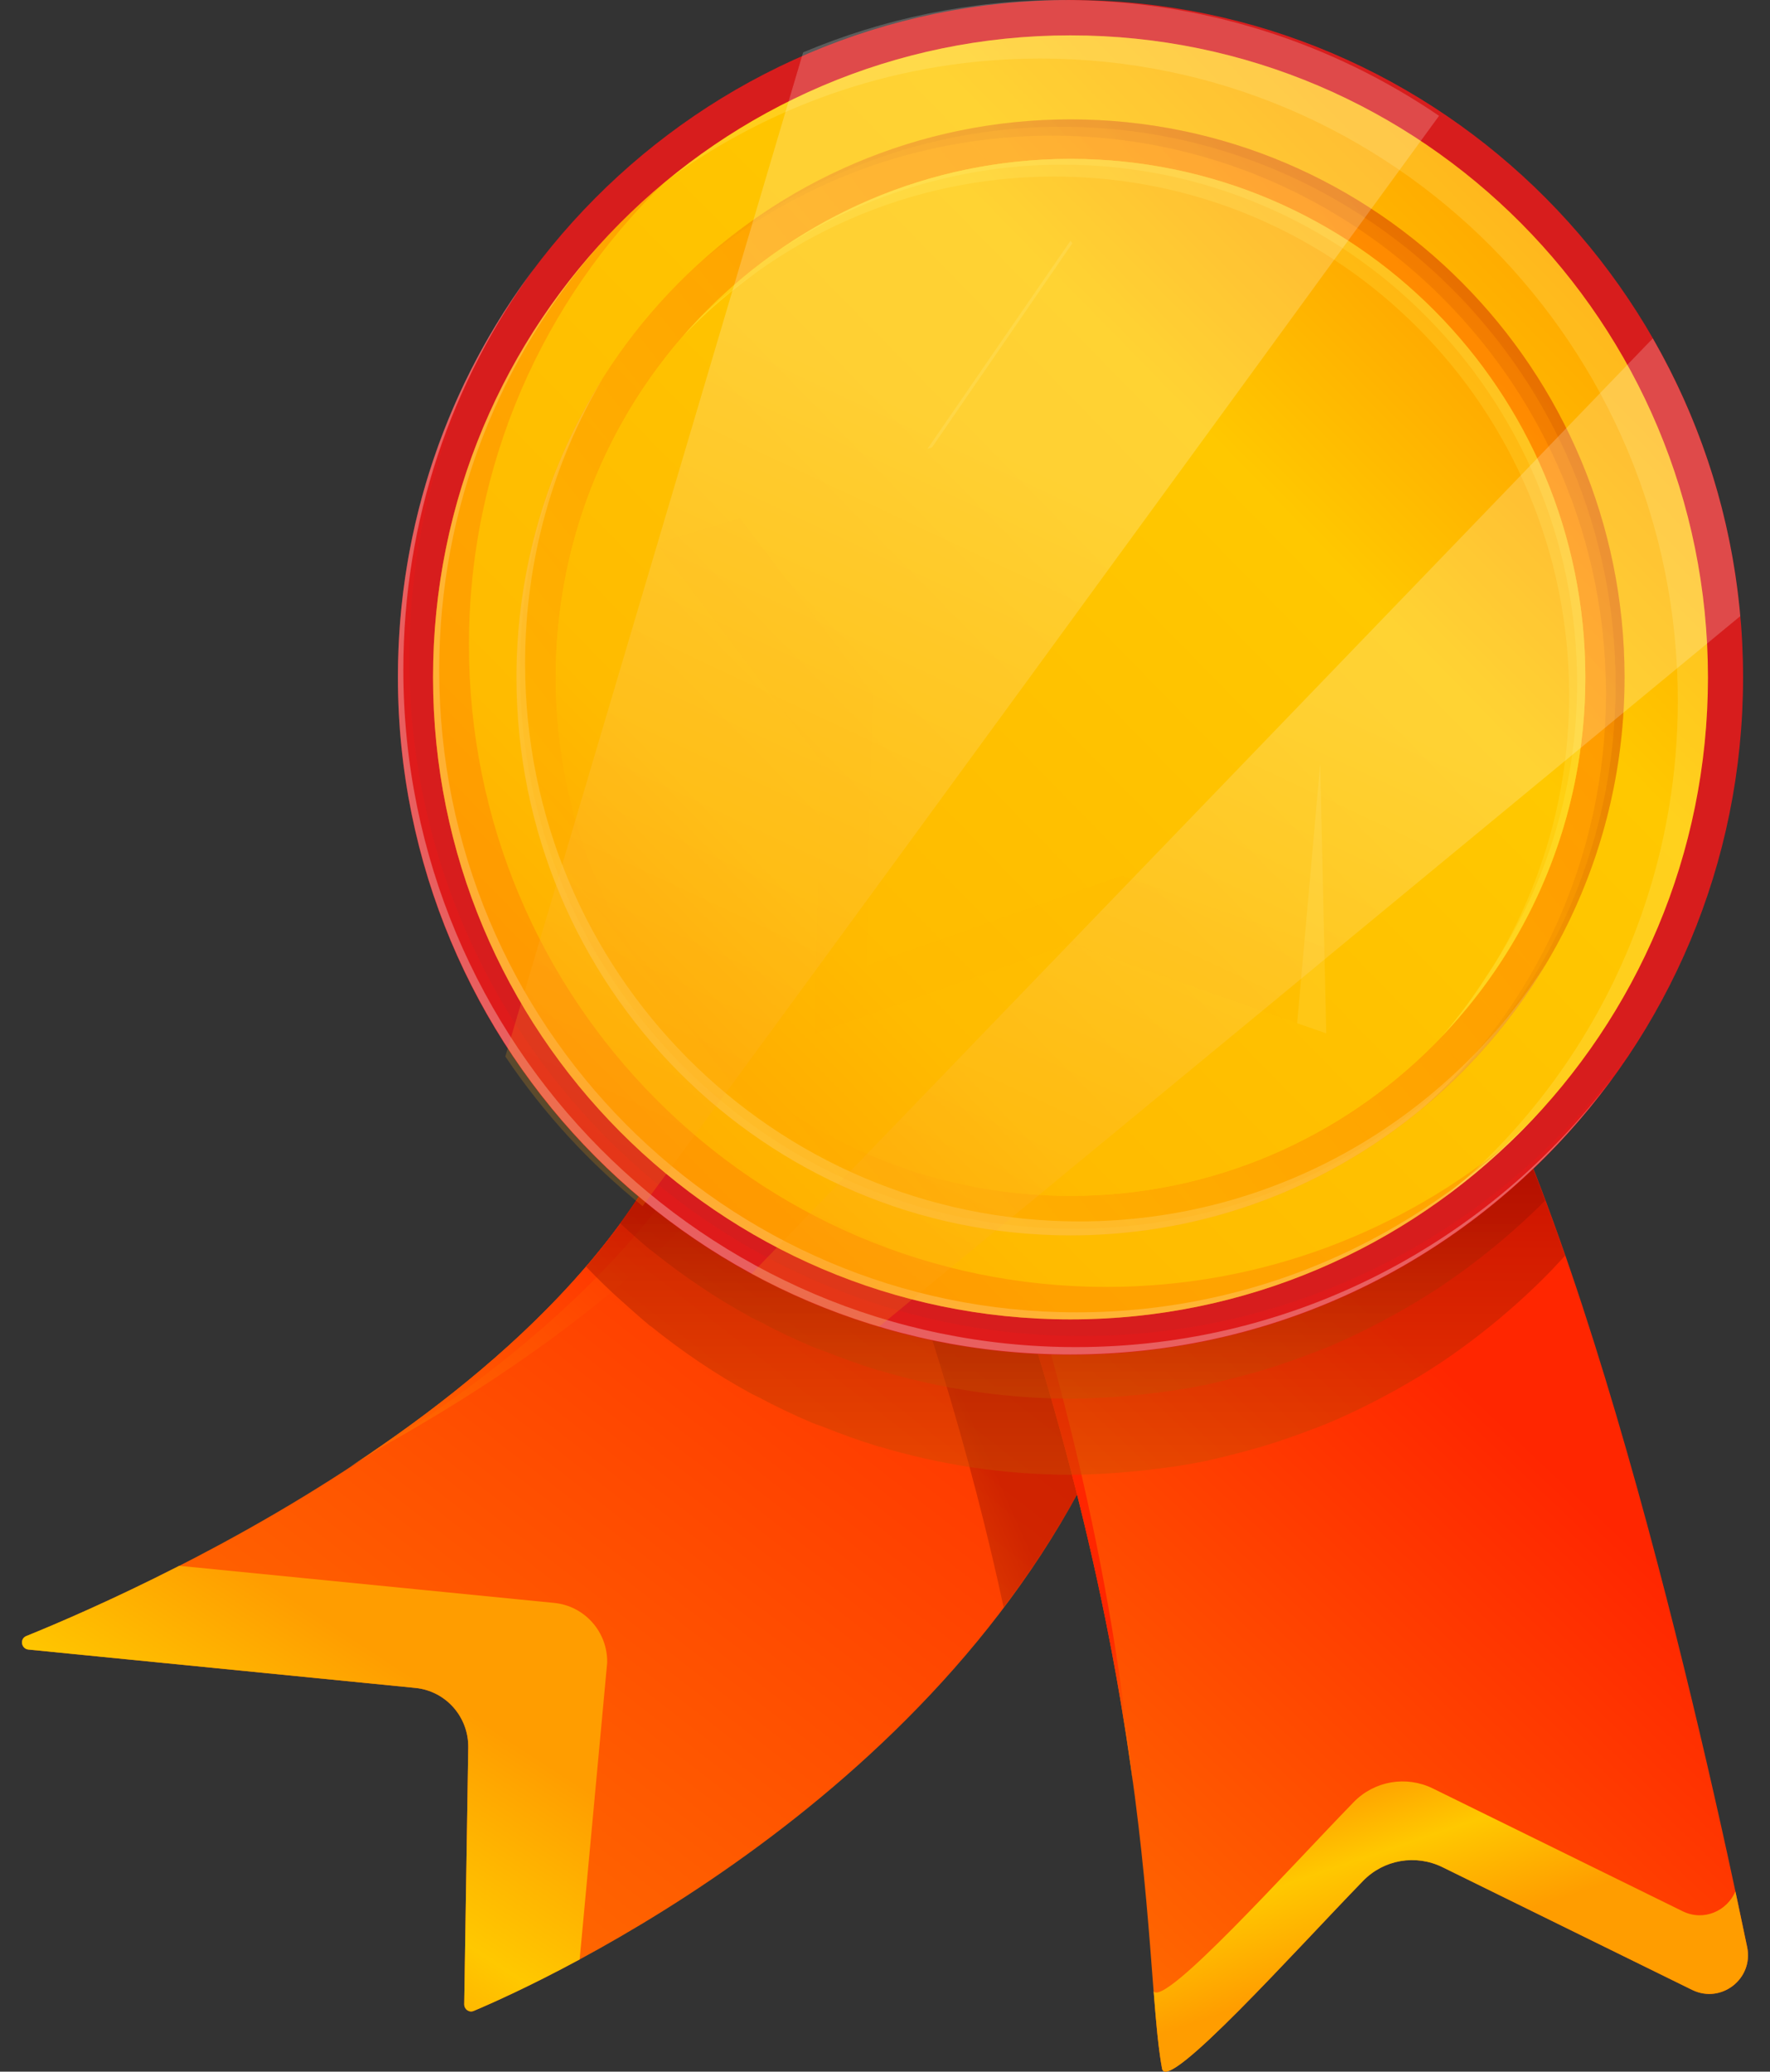 <svg width="47" height="55" viewBox="0 0 47 55" fill="none" xmlns="http://www.w3.org/2000/svg">
<rect x="0" y="0" width="47" height="55" fill="#333333" stroke="none"/>
<path d="M18.792 27.543C16.882 36.384 3.918 42.132 0.699 43.435C0.517 43.508 0.562 43.775 0.757 43.794L11.03 44.812C11.837 44.892 12.447 45.581 12.434 46.397L12.327 53.207C12.325 53.343 12.454 53.44 12.579 53.387C14.391 52.623 25.278 47.688 29.516 37.793C34.148 26.985 33.242 19.217 33.242 19.217L18.792 27.543Z" fill="url(#paint0_linear_1003_103)"/>
<path d="M22.435 25.444L18.792 27.542C17.807 32.104 13.878 35.834 9.863 38.564C14.792 35.857 21.065 31.35 22.435 25.444Z" fill="url(#paint1_linear_1003_103)"/>
<path d="M16.123 44.14C16.136 43.325 15.525 42.637 14.72 42.556L4.759 41.57C3 42.468 1.526 43.1 0.699 43.434C0.517 43.508 0.562 43.775 0.757 43.794L11.03 44.812C11.837 44.892 12.447 45.58 12.434 46.397L12.327 53.207C12.325 53.343 12.454 53.439 12.579 53.387C13.032 53.196 14.052 52.745 15.392 52.02L16.123 44.14Z" fill="url(#paint2_linear_1003_103)"/>
<path opacity="0.4" d="M29.517 37.792C31.88 32.279 32.797 27.564 33.134 24.261C28.389 22.227 22.264 28.666 22.264 28.666C24.492 34.184 25.824 38.836 26.651 42.677C27.76 41.206 28.75 39.583 29.517 37.792Z" fill="url(#paint3_linear_1003_103)"/>
<path d="M20.066 26.809L18.792 27.542C17.76 32.322 13.496 36.187 9.289 38.945C13.855 36.176 18.89 32.042 20.066 26.809Z" fill="url(#paint4_linear_1003_103)"/>
<path d="M24.781 28.117C30.908 43.285 30.306 51.992 30.857 54.92C30.984 55.593 34.41 51.769 36.195 49.934C36.746 49.367 37.592 49.222 38.301 49.569L44.932 52.828C45.702 53.206 46.568 52.536 46.394 51.692C45.244 46.129 41.826 30.851 37.98 25.637C33.243 19.216 24.781 28.117 24.781 28.117Z" fill="url(#paint5_linear_1003_103)"/>
<path d="M25.184 27.719C24.926 27.966 24.782 28.117 24.782 28.117C28.134 36.416 29.467 42.768 30.081 47.31C29.631 42.991 28.551 36.505 25.184 27.719Z" fill="url(#paint6_linear_1003_103)"/>
<path d="M46.393 51.693C46.303 51.261 46.196 50.754 46.081 50.215C45.864 50.726 45.248 51.019 44.68 50.741L38.049 47.482C37.34 47.134 36.494 47.279 35.943 47.846C34.21 49.628 30.94 53.272 30.634 52.868C30.701 53.723 30.762 54.415 30.858 54.922C30.985 55.595 34.41 51.771 36.195 49.935C36.747 49.368 37.592 49.224 38.302 49.571L44.933 52.83C45.702 53.207 46.568 52.536 46.393 51.693Z" fill="url(#paint7_linear_1003_103)"/>
<path opacity="0.4" d="M37.979 25.638C36.607 23.777 34.921 23.208 33.219 23.331C33.418 20.724 33.243 19.216 33.243 19.216L18.793 27.543C18.31 29.776 17.12 31.81 15.562 33.626C15.565 33.628 15.567 33.631 15.569 33.634C15.721 33.792 15.873 33.947 16.03 34.099C16.25 34.312 16.477 34.518 16.708 34.72C16.872 34.864 17.032 35.011 17.201 35.149C17.224 35.167 17.244 35.188 17.268 35.207C17.269 35.206 17.27 35.204 17.271 35.202C18.109 35.877 19.003 36.485 19.954 37.002C20.01 37.033 20.07 37.056 20.126 37.086C20.595 37.334 21.074 37.567 21.566 37.774C21.677 37.82 21.792 37.854 21.903 37.898C22.353 38.077 22.809 38.245 23.275 38.386C23.296 38.392 23.316 38.402 23.338 38.408C23.339 38.407 23.341 38.406 23.343 38.404C24.954 38.885 26.657 39.153 28.424 39.153C28.973 39.153 29.514 39.118 30.05 39.069C30.183 39.057 30.317 39.044 30.451 39.029C30.977 38.969 31.498 38.895 32.009 38.789C32.022 38.787 32.033 38.784 32.045 38.782C32.267 38.735 32.485 38.677 32.704 38.623C32.707 38.623 32.71 38.622 32.713 38.621C32.989 38.552 33.264 38.478 33.535 38.397C33.668 38.356 33.801 38.315 33.933 38.272C34.195 38.186 34.455 38.093 34.712 37.996C34.716 37.994 34.721 37.993 34.725 37.991C34.922 37.916 35.12 37.845 35.313 37.763C35.36 37.744 35.406 37.723 35.452 37.703C35.89 37.514 36.315 37.303 36.733 37.082C36.867 37.01 37.001 36.938 37.134 36.863C37.529 36.641 37.915 36.407 38.29 36.156C38.376 36.099 38.459 36.041 38.543 35.982C38.898 35.735 39.244 35.472 39.581 35.2C39.713 35.093 39.845 34.984 39.974 34.872C40.288 34.604 40.594 34.325 40.889 34.035C41.001 33.925 41.11 33.814 41.22 33.701C41.301 33.616 41.381 33.529 41.46 33.442C41.489 33.411 41.517 33.382 41.546 33.351C41.551 33.346 41.556 33.34 41.561 33.334C40.455 30.153 39.242 27.349 37.979 25.638Z" fill="url(#paint8_linear_1003_103)"/>
<path opacity="0.4" d="M21.567 35.752C21.677 35.799 21.792 35.833 21.904 35.877C22.354 36.055 22.809 36.223 23.275 36.365C23.296 36.371 23.316 36.38 23.338 36.387C23.34 36.386 23.341 36.384 23.343 36.382C24.955 36.863 26.657 37.131 28.424 37.131C28.973 37.131 29.514 37.097 30.05 37.048C30.183 37.036 30.317 37.023 30.451 37.007C30.977 36.947 31.498 36.872 32.01 36.767C32.022 36.765 32.033 36.762 32.045 36.759C32.268 36.714 32.485 36.655 32.704 36.6C32.707 36.599 32.71 36.599 32.713 36.598C32.989 36.529 33.264 36.456 33.535 36.374C33.668 36.334 33.801 36.293 33.933 36.249C34.195 36.163 34.455 36.071 34.712 35.974C34.717 35.972 34.721 35.97 34.725 35.968C34.922 35.894 35.12 35.822 35.313 35.74C35.36 35.721 35.406 35.7 35.452 35.68C35.89 35.491 36.315 35.281 36.733 35.059C36.868 34.987 37.001 34.914 37.134 34.84C37.529 34.618 37.915 34.383 38.291 34.132C38.376 34.075 38.459 34.018 38.543 33.959C38.899 33.712 39.244 33.45 39.581 33.178C39.714 33.07 39.845 32.961 39.974 32.85C40.289 32.581 40.594 32.303 40.889 32.013C40.938 31.965 40.984 31.917 41.031 31.869C40.072 29.303 39.043 27.079 37.979 25.636C36.606 23.776 34.92 23.206 33.218 23.33C33.278 22.547 33.301 21.879 33.308 21.306C33.278 21.308 33.248 21.306 33.218 21.308C33.256 20.811 33.277 20.368 33.292 19.953C33.271 19.478 33.242 19.215 33.242 19.215L18.792 27.541C18.409 29.315 17.567 30.958 16.461 32.471C16.544 32.545 16.624 32.623 16.709 32.697C16.872 32.841 17.033 32.988 17.201 33.125C17.224 33.144 17.244 33.165 17.268 33.183L17.271 33.179C18.109 33.854 19.003 34.462 19.954 34.979L19.953 34.98C20.009 35.011 20.069 35.033 20.125 35.062C20.595 35.313 21.074 35.546 21.567 35.752Z" fill="url(#paint9_linear_1003_103)"/>
<path d="M45.785 17.984C45.785 27.643 38.01 35.468 28.426 35.468C18.842 35.468 11.066 27.643 11.066 17.984C11.066 8.324 18.842 0.5 28.426 0.5C38.01 0.5 45.785 8.324 45.785 17.984Z" fill="url(#paint10_linear_1003_103)" stroke="#D71D1D"/>
<path opacity="0.2" d="M28.727 35.47C18.864 35.47 10.868 27.418 10.868 17.486C10.868 14.172 11.762 11.07 13.314 8.405C11.577 11.179 10.566 14.462 10.566 17.985C10.566 27.917 18.562 35.968 28.426 35.968C34.999 35.968 40.739 32.391 43.839 27.066C40.676 32.113 35.093 35.47 28.727 35.47Z" fill="#FF1717"/>
<path d="M28.425 35.028C37.774 35.028 45.352 27.397 45.352 17.984C45.352 8.57 37.774 0.939 28.425 0.939C19.077 0.939 11.499 8.57 11.499 17.984C11.499 27.397 19.077 35.028 28.425 35.028Z" fill="url(#paint11_linear_1003_103)"/>
<path opacity="0.3" d="M29.378 34.166C20.03 34.166 12.452 26.534 12.452 17.121C12.452 12.306 14.439 7.959 17.628 4.859C13.885 7.985 11.499 12.704 11.499 17.984C11.499 27.397 19.078 35.028 28.425 35.028C32.991 35.028 37.131 33.205 40.175 30.247C37.245 32.694 33.482 34.166 29.378 34.166Z" fill="#FF6400"/>
<path opacity="0.2" d="M28.426 0.939C24.38 0.939 20.667 2.371 17.755 4.756C20.534 2.742 23.941 1.554 27.625 1.554C36.975 1.554 44.552 9.184 44.552 18.598C44.552 23.937 42.112 28.701 38.297 31.826C42.568 28.732 45.352 23.687 45.352 17.985C45.352 8.57 37.774 0.939 28.426 0.939Z" fill="#FFF794"/>
<path opacity="0.3" d="M28.426 32.798C36.551 32.798 43.138 26.166 43.138 17.984C43.138 9.802 36.551 3.169 28.426 3.169C20.301 3.169 13.714 9.802 13.714 17.984C13.714 26.166 20.301 32.798 28.426 32.798Z" fill="url(#paint12_linear_1003_103)"/>
<path opacity="0.2" d="M28.654 32.427C20.529 32.427 13.943 25.795 13.943 17.613C13.943 14.848 14.698 12.261 16.007 10.046C14.557 12.341 13.714 15.062 13.714 17.984C13.714 26.166 20.301 32.798 28.426 32.798C33.804 32.798 38.507 29.889 41.074 25.551C38.463 29.683 33.878 32.427 28.654 32.427Z" fill="#FFF5CC"/>
<g opacity="0.2">
<path opacity="0.2" d="M28.521 32.62C20.396 32.62 13.809 25.987 13.809 17.805C13.809 15.288 14.438 12.921 15.54 10.844C14.379 12.962 13.714 15.393 13.714 17.983C13.714 26.165 20.301 32.797 28.426 32.797C33.804 32.797 38.507 29.889 41.074 25.551C40.981 25.698 40.879 25.838 40.782 25.982C38.147 29.98 33.644 32.62 28.521 32.62Z" fill="#FFF5CC"/>
<path opacity="0.2" d="M16.008 10.046C15.995 10.064 15.986 10.084 15.974 10.103C15.855 10.313 15.736 10.524 15.627 10.741C15.749 10.506 15.873 10.273 16.008 10.046Z" fill="#FFF5CC"/>
</g>
<path opacity="0.1" d="M28.426 3.17C24.639 3.17 21.186 4.613 18.579 6.98C21.121 4.869 24.38 3.601 27.932 3.601C36.057 3.601 42.644 10.234 42.644 18.416C42.644 22.784 40.766 26.708 37.779 29.42C41.053 26.703 43.138 22.589 43.138 17.985C43.137 9.803 36.551 3.17 28.426 3.17Z" fill="url(#paint13_linear_1003_103)"/>
<path opacity="0.1" d="M28.426 3.17C25.006 3.17 21.866 4.354 19.368 6.325C21.826 4.467 24.879 3.365 28.189 3.365C36.315 3.365 42.901 9.998 42.901 18.18C42.901 22.595 40.981 26.555 37.938 29.268C37.884 29.318 37.833 29.371 37.778 29.42C41.052 26.703 43.138 22.589 43.138 17.985C43.137 9.803 36.55 3.17 28.426 3.17Z" fill="url(#paint14_linear_1003_103)"/>
<path d="M28.426 31.749C35.976 31.749 42.097 25.586 42.097 17.984C42.097 10.381 35.976 4.218 28.426 4.218C20.876 4.218 14.756 10.381 14.756 17.984C14.756 25.586 20.876 31.749 28.426 31.749Z" fill="url(#paint15_linear_1003_103)"/>
<path d="M28.426 31.749C35.976 31.749 42.097 25.586 42.097 17.984C42.097 10.381 35.976 4.218 28.426 4.218C20.876 4.218 14.756 10.381 14.756 17.984C14.756 25.586 20.876 31.749 28.426 31.749Z" fill="url(#paint16_linear_1003_103)"/>
<path opacity="0.2" d="M27.997 4.687C35.547 4.687 41.667 10.851 41.667 18.454C41.667 21.927 40.387 25.098 38.279 27.521C40.641 25.047 42.096 21.688 42.096 17.984C42.096 10.381 35.976 4.218 28.426 4.218C24.326 4.218 20.65 6.039 18.145 8.917C20.631 6.312 24.124 4.687 27.997 4.687Z" fill="#FFF35C"/>
<path opacity="0.2" d="M18.623 8.395C18.46 8.564 18.299 8.738 18.145 8.917C18.738 8.296 19.389 7.732 20.088 7.232C19.573 7.585 19.084 7.975 18.623 8.395Z" fill="#FFF35C"/>
<path opacity="0.2" d="M28.426 4.218C25.53 4.218 22.849 5.129 20.639 6.676C22.805 5.221 25.407 4.371 28.207 4.371C35.757 4.371 41.878 10.534 41.878 18.137C41.878 21.035 40.978 23.714 39.459 25.931C39.1 26.488 38.713 27.024 38.28 27.52C40.642 25.046 42.097 21.687 42.097 17.983C42.096 10.381 35.976 4.218 28.426 4.218Z" fill="#FFF35C"/>
<g opacity="0.1">
<path opacity="0.1" d="M29.788 23.25L22.997 25.644L23.159 18.401L19.65 13.761L17.439 14.43L21.798 20.194L21.635 27.437L28.426 25.042L35.217 27.437L35.166 25.146L29.788 23.25Z" fill="#CC0000"/>
</g>
<g opacity="0.2">
<path opacity="0.7" d="M34.444 27.165L35.217 27.436L35.056 20.279L34.444 27.165Z" fill="#FFF794"/>
</g>
<g opacity="0.2">
<path d="M24.749 11.878L28.475 6.46L28.426 6.391L24.628 11.915L24.749 11.878Z" fill="#FFE97A"/>
</g>
<path opacity="0.2" d="M28.59 34.841C19.242 34.841 11.663 27.209 11.663 17.796C11.663 13.454 13.278 9.494 15.933 6.485C13.18 9.516 11.499 13.552 11.499 17.985C11.499 27.398 19.078 35.029 28.425 35.029C33.462 35.029 37.982 32.811 41.082 29.296C37.988 32.703 33.537 34.841 28.59 34.841Z" fill="white"/>
<path opacity="0.3" d="M28.569 35.764C18.706 35.764 10.71 27.711 10.71 17.779C10.71 13.796 11.998 10.117 14.175 7.136C11.911 10.15 10.566 13.904 10.566 17.974C10.566 27.906 18.562 35.959 28.426 35.959C34.334 35.959 39.569 33.069 42.82 28.617C39.56 32.957 34.391 35.764 28.569 35.764Z" fill="white"/>
<g opacity="0.2">
<path d="M46.21 16.358C45.973 13.689 45.155 11.19 43.887 8.985L19.955 33.819C21.023 34.399 22.156 34.87 23.34 35.224C28.601 30.896 37.485 23.565 46.21 16.358Z" fill="url(#paint17_linear_1003_103)"/>
<path d="M28.221 0C25.777 0 23.448 0.495 21.326 1.39L13.418 28.048C14.428 29.552 15.661 30.89 17.064 32.022C22.694 24.37 31.379 12.46 38.212 3.075C35.361 1.134 31.923 0 28.221 0Z" fill="url(#paint18_linear_1003_103)"/>
</g>
<defs>
<linearGradient id="paint0_linear_1003_103" x1="25.461" y1="27.648" x2="-28.336" y2="96.932" gradientUnits="userSpaceOnUse">
<stop stop-color="#FF2600"/>
<stop offset="0.744" stop-color="#FFC800"/>
<stop offset="1" stop-color="#FF9D00"/>
</linearGradient>
<linearGradient id="paint1_linear_1003_103" x1="19.051" y1="29.436" x2="-8.488" y2="58.575" gradientUnits="userSpaceOnUse">
<stop stop-color="#FF2600"/>
<stop offset="0.744" stop-color="#FFC800"/>
<stop offset="1" stop-color="#FF9D00"/>
</linearGradient>
<linearGradient id="paint2_linear_1003_103" x1="-0.61" y1="61.178" x2="10.457" y2="44.174" gradientUnits="userSpaceOnUse">
<stop stop-color="#FF2600"/>
<stop offset="0.744" stop-color="#FFC800"/>
<stop offset="1" stop-color="#FF9D00"/>
</linearGradient>
<linearGradient id="paint3_linear_1003_103" x1="18.689" y1="37.521" x2="24.596" y2="34.896" gradientUnits="userSpaceOnUse">
<stop stop-color="#FF9D00"/>
<stop offset="1" stop-color="#8A0000"/>
</linearGradient>
<linearGradient id="paint4_linear_1003_103" x1="17.368" y1="30.679" x2="-7.222" y2="56.696" gradientUnits="userSpaceOnUse">
<stop stop-color="#FF2600"/>
<stop offset="0.744" stop-color="#FFC800"/>
<stop offset="1" stop-color="#FF9D00"/>
</linearGradient>
<linearGradient id="paint5_linear_1003_103" x1="38.854" y1="36.72" x2="-1.021" y2="78.911" gradientUnits="userSpaceOnUse">
<stop stop-color="#FF2600"/>
<stop offset="0.744" stop-color="#FFC800"/>
<stop offset="1" stop-color="#FF9D00"/>
</linearGradient>
<linearGradient id="paint6_linear_1003_103" x1="29.596" y1="43.244" x2="32.999" y2="53.277" gradientUnits="userSpaceOnUse">
<stop stop-color="#FF2600"/>
<stop offset="0.744" stop-color="#FFC800"/>
<stop offset="1" stop-color="#FF9D00"/>
</linearGradient>
<linearGradient id="paint7_linear_1003_103" x1="34.764" y1="41.492" x2="38.166" y2="51.524" gradientUnits="userSpaceOnUse">
<stop stop-color="#FF2600"/>
<stop offset="0.744" stop-color="#FFC800"/>
<stop offset="1" stop-color="#FF9D00"/>
</linearGradient>
<linearGradient id="paint8_linear_1003_103" x1="28.562" y1="45.784" x2="28.562" y2="32.171" gradientUnits="userSpaceOnUse">
<stop stop-color="#FF9D00"/>
<stop offset="1" stop-color="#8A0000"/>
</linearGradient>
<linearGradient id="paint9_linear_1003_103" x1="28.747" y1="43.09" x2="28.747" y2="30.858" gradientUnits="userSpaceOnUse">
<stop stop-color="#FF9D00"/>
<stop offset="1" stop-color="#8A0000"/>
</linearGradient>
<linearGradient id="paint10_linear_1003_103" x1="13.881" y1="34.706" x2="44.201" y2="0.327" gradientUnits="userSpaceOnUse">
<stop stop-color="#FF9D00"/>
<stop offset="0.282" stop-color="#FF9100"/>
<stop offset="0.744" stop-color="#FFC800"/>
<stop offset="1" stop-color="#FF5500"/>
</linearGradient>
<linearGradient id="paint11_linear_1003_103" x1="11.576" y1="34.714" x2="42.826" y2="4.112" gradientUnits="userSpaceOnUse">
<stop stop-color="#FF9D00"/>
<stop offset="0.282" stop-color="#FFBB00"/>
<stop offset="0.744" stop-color="#FFC800"/>
<stop offset="1" stop-color="#FF9D00"/>
</linearGradient>
<linearGradient id="paint12_linear_1003_103" x1="39.842" y1="9.078" x2="-0.579" y2="40.173" gradientUnits="userSpaceOnUse">
<stop stop-color="#FF2600"/>
<stop offset="0.744" stop-color="#FFC800"/>
<stop offset="1" stop-color="#FF9D00"/>
</linearGradient>
<linearGradient id="paint13_linear_1003_103" x1="37.778" y1="10.755" x2="24.305" y2="21.018" gradientUnits="userSpaceOnUse">
<stop stop-color="#8C1500"/>
<stop offset="1" stop-color="#FFC800"/>
</linearGradient>
<linearGradient id="paint14_linear_1003_103" x1="37.93" y1="10.643" x2="25.326" y2="20.244" gradientUnits="userSpaceOnUse">
<stop stop-color="#8C1500"/>
<stop offset="1" stop-color="#FFC800"/>
</linearGradient>
<linearGradient id="paint15_linear_1003_103" x1="14.818" y1="31.496" x2="40.057" y2="6.781" gradientUnits="userSpaceOnUse">
<stop stop-color="#FF9D00"/>
<stop offset="0.282" stop-color="#FFBB00"/>
<stop offset="0.744" stop-color="#FFC800"/>
<stop offset="1" stop-color="#FF9D00"/>
</linearGradient>
<linearGradient id="paint16_linear_1003_103" x1="14.818" y1="31.496" x2="40.057" y2="6.781" gradientUnits="userSpaceOnUse">
<stop stop-color="#FF9D00"/>
<stop offset="0.282" stop-color="#FFBB00"/>
<stop offset="0.744" stop-color="#FFC800"/>
<stop offset="1" stop-color="#FF9D00"/>
</linearGradient>
<linearGradient id="paint17_linear_1003_103" x1="27.393" y1="37.351" x2="41.309" y2="7.772" gradientUnits="userSpaceOnUse">
<stop stop-color="#FF9D00"/>
<stop offset="0.629" stop-color="white"/>
</linearGradient>
<linearGradient id="paint18_linear_1003_103" x1="16.148" y1="31.592" x2="31.226" y2="-0.457" gradientUnits="userSpaceOnUse">
<stop stop-color="#FF9D00"/>
<stop offset="0.629" stop-color="white"/>
</linearGradient>
</defs>
</svg>

